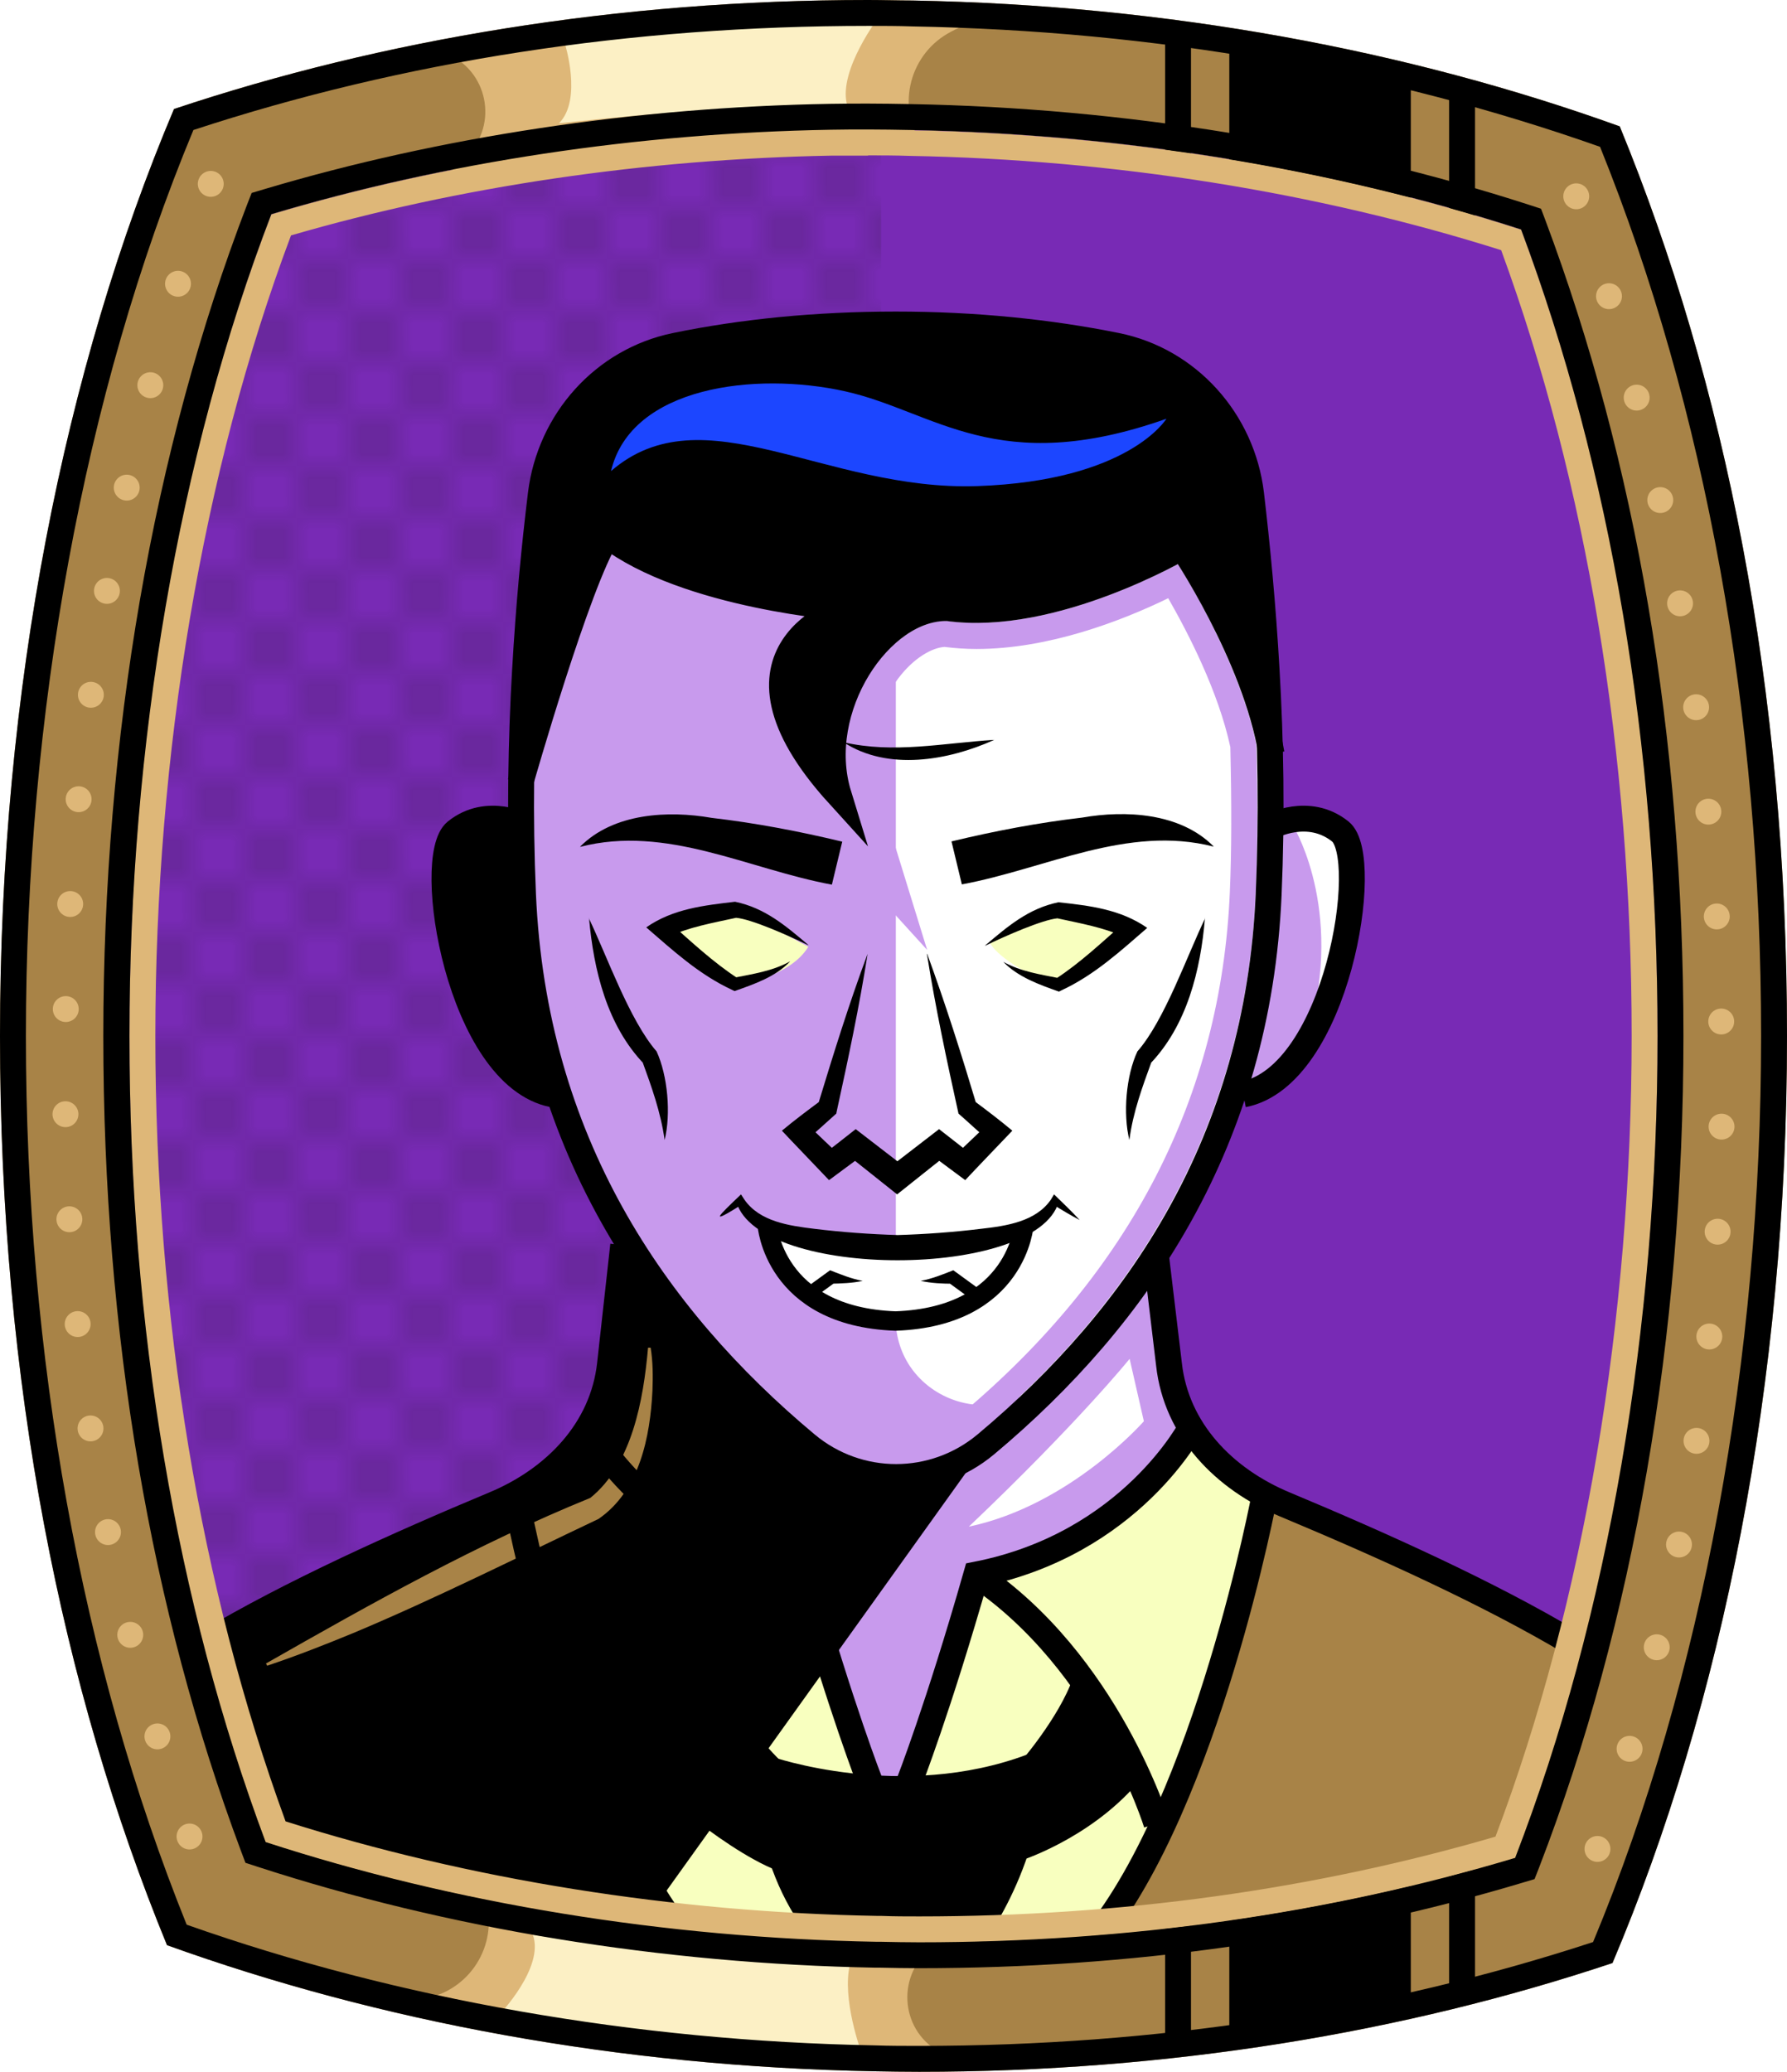 <?xml version="1.0" encoding="UTF-8"?><svg id="Capa_2" xmlns="http://www.w3.org/2000/svg" xmlns:xlink="http://www.w3.org/1999/xlink" viewBox="0 0 69.02 80"><defs><style>.cls-1{fill:#c89aed;}.cls-2{fill:#fff;}.cls-3{fill:#f8ffbf;}.cls-4{fill:#a88347;}.cls-5{fill:#782ab5;}.cls-6,.cls-7{stroke:#000;stroke-miterlimit:10;}.cls-6,.cls-7,.cls-8,.cls-9,.cls-10{fill:none;}.cls-11{fill:#1c46ff;}.cls-7{stroke-width:.75px;}.cls-8{stroke:#deb778;stroke-dasharray:0 0 0 4.06;stroke-linecap:round;stroke-linejoin:round;}.cls-12{fill:url(#USGS_19_Inundación_de_tierra);}.cls-13{fill:#deb778;}.cls-10{stroke:#1d1d1b;stroke-dasharray:0 0 2 2;stroke-width:.3px;}.cls-14{fill:#fcf0c5;}</style><pattern id="USGS_19_Inundación_de_tierra" x="0" y="0" width="72" height="72" patternTransform="translate(-380.48 -16207) rotate(-90)" patternUnits="userSpaceOnUse" viewBox="0 0 72 72"><g><rect class="cls-9" width="72" height="72"/><g><line class="cls-10" x1="71" y1="71" x2="144.44" y2="71"/><line class="cls-10" x1="71" y1="67" x2="144.44" y2="67"/><line class="cls-10" x1="71" y1="63" x2="144.44" y2="63"/><line class="cls-10" x1="71" y1="59" x2="144.44" y2="59"/><line class="cls-10" x1="71" y1="55" x2="144.44" y2="55"/><line class="cls-10" x1="71" y1="51" x2="144.44" y2="51"/><line class="cls-10" x1="71" y1="47" x2="144.44" y2="47"/><line class="cls-10" x1="71" y1="43" x2="144.44" y2="43"/><line class="cls-10" x1="71" y1="39" x2="144.44" y2="39"/><line class="cls-10" x1="71" y1="35" x2="144.44" y2="35"/><line class="cls-10" x1="71" y1="31" x2="144.44" y2="31"/><line class="cls-10" x1="71" y1="27" x2="144.44" y2="27"/><line class="cls-10" x1="71" y1="23" x2="144.44" y2="23"/><line class="cls-10" x1="71" y1="19" x2="144.44" y2="19"/><line class="cls-10" x1="71" y1="15" x2="144.44" y2="15"/><line class="cls-10" x1="71" y1="11" x2="144.44" y2="11"/><line class="cls-10" x1="71" y1="7" x2="144.44" y2="7"/><line class="cls-10" x1="71" y1="3" x2="144.44" y2="3"/></g><g><line class="cls-10" x1="-1" y1="71" x2="72.44" y2="71"/><line class="cls-10" x1="-1" y1="67" x2="72.44" y2="67"/><line class="cls-10" x1="-1" y1="63" x2="72.44" y2="63"/><line class="cls-10" x1="-1" y1="59" x2="72.44" y2="59"/><line class="cls-10" x1="-1" y1="55" x2="72.44" y2="55"/><line class="cls-10" x1="-1" y1="51" x2="72.44" y2="51"/><line class="cls-10" x1="-1" y1="47" x2="72.44" y2="47"/><line class="cls-10" x1="-1" y1="43" x2="72.44" y2="43"/><line class="cls-10" x1="-1" y1="39" x2="72.44" y2="39"/><line class="cls-10" x1="-1" y1="35" x2="72.44" y2="35"/><line class="cls-10" x1="-1" y1="31" x2="72.44" y2="31"/><line class="cls-10" x1="-1" y1="27" x2="72.44" y2="27"/><line class="cls-10" x1="-1" y1="23" x2="72.44" y2="23"/><line class="cls-10" x1="-1" y1="19" x2="72.44" y2="19"/><line class="cls-10" x1="-1" y1="15" x2="72.44" y2="15"/><line class="cls-10" x1="-1" y1="11" x2="72.44" y2="11"/><line class="cls-10" x1="-1" y1="7" x2="72.44" y2="7"/><line class="cls-10" x1="-1" y1="3" x2="72.44" y2="3"/><line class="cls-10" x1="1.04" y1="69" x2="74.48" y2="69"/><line class="cls-10" x1="1.04" y1="65" x2="74.48" y2="65"/><line class="cls-10" x1="1.04" y1="61" x2="74.48" y2="61"/><line class="cls-10" x1="1.04" y1="57" x2="74.48" y2="57"/><line class="cls-10" x1="1.04" y1="53" x2="74.48" y2="53"/><line class="cls-10" x1="1.04" y1="49" x2="74.48" y2="49"/><line class="cls-10" x1="1.04" y1="45" x2="74.48" y2="45"/><line class="cls-10" x1="1.04" y1="41" x2="74.48" y2="41"/><line class="cls-10" x1="1.04" y1="37" x2="74.48" y2="37"/><line class="cls-10" x1="1.04" y1="33" x2="74.48" y2="33"/><line class="cls-10" x1="1.04" y1="29" x2="74.48" y2="29"/><line class="cls-10" x1="1.04" y1="25" x2="74.48" y2="25"/><line class="cls-10" x1="1.04" y1="21" x2="74.48" y2="21"/><line class="cls-10" x1="1.04" y1="17" x2="74.48" y2="17"/><line class="cls-10" x1="1.04" y1="13" x2="74.48" y2="13"/><line class="cls-10" x1="1.04" y1="9" x2="74.48" y2="9"/><line class="cls-10" x1="1.04" y1="5" x2="74.48" y2="5"/><line class="cls-10" x1="1.04" y1="1" x2="74.48" y2="1"/></g><g><line class="cls-10" x1="-73" y1="71" x2=".44" y2="71"/><line class="cls-10" x1="-73" y1="67" x2=".44" y2="67"/><line class="cls-10" x1="-73" y1="63" x2=".44" y2="63"/><line class="cls-10" x1="-73" y1="59" x2=".44" y2="59"/><line class="cls-10" x1="-73" y1="55" x2=".44" y2="55"/><line class="cls-10" x1="-73" y1="51" x2=".44" y2="51"/><line class="cls-10" x1="-73" y1="47" x2=".44" y2="47"/><line class="cls-10" x1="-73" y1="43" x2=".44" y2="43"/><line class="cls-10" x1="-73" y1="39" x2=".44" y2="39"/><line class="cls-10" x1="-73" y1="35" x2=".44" y2="35"/><line class="cls-10" x1="-73" y1="31" x2=".44" y2="31"/><line class="cls-10" x1="-73" y1="27" x2=".44" y2="27"/><line class="cls-10" x1="-73" y1="23" x2=".44" y2="23"/><line class="cls-10" x1="-73" y1="19" x2=".44" y2="19"/><line class="cls-10" x1="-73" y1="15" x2=".44" y2="15"/><line class="cls-10" x1="-73" y1="11" x2=".44" y2="11"/><line class="cls-10" x1="-73" y1="7" x2=".44" y2="7"/><line class="cls-10" x1="-73" y1="3" x2=".44" y2="3"/><line class="cls-10" x1="-70.96" y1="69" x2="2.48" y2="69"/><line class="cls-10" x1="-70.96" y1="65" x2="2.48" y2="65"/><line class="cls-10" x1="-70.96" y1="61" x2="2.48" y2="61"/><line class="cls-10" x1="-70.96" y1="57" x2="2.48" y2="57"/><line class="cls-10" x1="-70.96" y1="53" x2="2.48" y2="53"/><line class="cls-10" x1="-70.96" y1="49" x2="2.48" y2="49"/><line class="cls-10" x1="-70.96" y1="45" x2="2.48" y2="45"/><line class="cls-10" x1="-70.96" y1="41" x2="2.48" y2="41"/><line class="cls-10" x1="-70.96" y1="37" x2="2.48" y2="37"/><line class="cls-10" x1="-70.96" y1="33" x2="2.48" y2="33"/><line class="cls-10" x1="-70.96" y1="29" x2="2.48" y2="29"/><line class="cls-10" x1="-70.96" y1="25" x2="2.48" y2="25"/><line class="cls-10" x1="-70.96" y1="21" x2="2.48" y2="21"/><line class="cls-10" x1="-70.96" y1="17" x2="2.48" y2="17"/><line class="cls-10" x1="-70.96" y1="13" x2="2.48" y2="13"/><line class="cls-10" x1="-70.96" y1="9" x2="2.48" y2="9"/><line class="cls-10" x1="-70.96" y1="5" x2="2.48" y2="5"/><line class="cls-10" x1="-70.96" y1="1" x2="2.48" y2="1"/></g></g></pattern></defs><g id="BG"><g><path class="cls-5" d="M64.02,40c0,11.47-1.89,22.39-5.5,31.74-7.2,2.16-14.94,3.26-23.02,3.26-.49,0-.98-.01-1.47-.02h-.17c-8.18-.15-16.29-1.47-23.6-3.85-3.45-9.22-5.26-19.93-5.26-31.13s1.89-22.38,5.48-31.73c6.73-2.01,14.13-3.13,21.6-3.26,.48-.01,.97-.01,1.45-.01,.54,0,1.08,.01,1.63,.02,8.16,.15,16.27,1.47,23.59,3.84,3.46,9.24,5.27,19.95,5.27,31.14Z"/><path class="cls-12" d="M34.03,5.59V74.98h-.17c-8.18-.15-16.29-1.47-23.6-3.85-3.45-9.22-5.26-19.93-5.26-31.13s1.89-22.38,5.48-31.73c6.73-2.01,14.13-3.13,21.6-3.26,.65,.16,1.3,.36,1.95,.58Z"/></g></g><g id="Characters"><g><path class="cls-1" d="M61.32,63.45l-2.08,8.31s-7.76,2.62-22.64,3.93c-14.87,1.31-26.13-3.93-26.13-3.93l-2.84-8.21s8.85-4.26,11.48-5.68c1.72-.93,2.78-1.68,3.46-2.45,.36-.41,.61-.82,.8-1.27,.55-1.31,.66-6.67,.66-6.67,0,0-.55-.44-2.73-5.03-3.94-2.19-4.71-7.98-4.16-9.51,.55-1.53,2.95-1.75,2.95-1.75l.11-2.85c-.08-3.56-.11-10.38,3.28-13.66,2.63-2.96,13.56-2.08,13.56-2.08,0,0,8.83-.98,10.83,4.81,1.64,4.81,1.2,14,1.2,14,0,0,2.51,.11,2.95,1.31s.88,7.11-4.37,9.51c-.55,1.31-2.95,6.23-2.95,6.23,0,0,0,3.78,1.47,6.49,.61,1.13,1.46,2.06,2.68,2.48,3.61,.99,12.47,6.02,12.47,6.02Z"/><path class="cls-2" d="M34.6,50.87V23.2l11.16-2.21s3.14,4.98,3.41,7.57c-.09,7.29-.28,15.59-4.98,20.48-1.48,1.54-2.68,2.93-3.73,4.09-2.06,2.3-5.87,.84-5.87-2.25Z"/><path class="cls-3" d="M61.32,63.45l-2.08,8.31s-7.76,2.62-22.64,3.93c-14.87,1.31-26.13-3.93-26.13-3.93l-2.84-8.21s8.85-4.26,11.48-5.68c1.72-.93,2.78-1.68,3.46-2.45,.51,.56,3.82,4.1,8.5,5.57,2.07,6.41,2.64,7.82,2.64,7.82l1.51-.19,2.45-7.82s5.86-1.03,8.5-5.85c.61,1.13,1.46,2.06,2.68,2.48,3.61,.99,12.47,6.02,12.47,6.02Z"/><path class="cls-4" d="M19.93,57.84s1.22,11.08,5.73,15.87c-11.45,.47-15.77-2.25-15.77-2.25l-1.97-8.64s7.89-3.47,12.02-4.98Z"/><path class="cls-4" d="M49.04,58s-3.3,12.27-6.6,16.7c11.44-1.55,16.91-3.71,16.91-3.71l1.2-7.83s-10.58-5.26-11.51-5.15Z"/><path d="M27.26,64.39l2.27,3.67s3.9,2.68,10.13,.35c1.4-1.75,2.04-3.14,2.04-3.14,0,0,1.86,1.8,2.09,3.26-2.85,2.44-4.25,2.68-4.25,2.68l-1.75,3.67-6.63-.35-1.28-2.97s-4.36-2.5-5-3.78c1.05-1.92,2.39-3.38,2.39-3.38Z"/><path d="M37.72,56.29l-12.48,17.42-15-3.03-1.91-7.54s7.02-3.9,10.75-4.94c3.81-2.34,4.29-4.05,4.29-4.05l1-6.01s4.68,7.28,7.71,8.41,4.42,.61,5.64-.26Z"/><path class="cls-4" d="M10.28,64.23c4.07-2.32,8.17-4.62,12.52-6.39,1.61-1.3,2.05-3.77,2.23-5.8,0,0,.1,0,.1,0,.09,.55,.09,1.1,.07,1.66-.09,1.78-.49,3.85-2.08,4.95-3.06,1.45-6.37,3.11-9.48,4.41-1.09,.45-2.19,.88-3.32,1.26,0,0-.05-.09-.05-.09h0Z"/><path class="cls-2" d="M29.63,47.48s3.19,2.13,9.84,.11c-1.97,3.88-5.53,3.3-5.96,3.35s-3.4-.43-3.88-3.46Z"/><path class="cls-3" d="M31.22,36.56l-2.56-1.39-3.07,.66,2.63,2.19s2.19-.15,3-1.46Z"/><path class="cls-3" d="M38.24,36.41l2.56-1.32,2.85,.88s-2.19,1.9-2.85,2.12c-2.27-.95-2.56-1.68-2.56-1.68Z"/><path d="M20.24,29.37s.38-9.98,.92-11.67,2.23-3.76,5.45-4.38,12.29-1.15,16.89,.23c4.61,1.46,5.68,6.3,5.3,13.74-2.38-4.99-3.23-5.91-3.23-5.91,0,0-3.76,1.69-9.98,2.23-3.38,1.69-3.69,5.61-3.38,6.91-2.99-3.46-2-5.99-.15-6.99-5.3-.77-8.98-2.92-8.98-2.92l-2.84,8.75Z"/><path class="cls-11" d="M45.05,16.17s-1.44,2.4-7.31,2.6-10.58-3.66-14.14-.58c.77-3.27,5.58-3.85,9.04-3.08s5.87,3.37,12.41,1.06Z"/><path class="cls-2" d="M43.63,52.47l.55,2.41s-2.83,3.24-6.76,4.07c4.21-4,6.21-6.48,6.21-6.48Z"/><path d="M20,31.68s.91,9.33,1.56,10.76c-3.89-.78-4.6-7.71-4.54-9.07s1.83-1.92,2.98-1.68Z"/><path class="cls-1" d="M24.09,22.83c1.58,.81,3.43,1.33,5.1,1.66-.14,.26-.25,.54-.33,.82-.53,1.89,.29,4.04,2.42,6.39l1.51,1.66,3.02,3.32-1.32-4.28-.66-2.14c-.39-1.26-.05-2.85,.86-4.06,.61-.81,1.32-1.19,1.79-1.22,.4,.05,.81,.08,1.24,.08,2.78,0,5.59-1.08,7.4-1.96,.78,1.36,1.94,3.61,2.4,5.75,.05,2.2,.05,3.98-.02,5.61-.34,7.88-3.83,14.66-10.38,20.15-.7,.59-1.59,.91-2.51,.91s-1.8-.32-2.51-.91c-6.57-5.49-10.07-12.27-10.4-20.16-.06-1.31-.08-2.67-.07-4.15,.72-2.47,1.71-5.6,2.46-7.48m-.47-1.42c-1.04,2.1-2.68,7.69-2.99,8.76-.01,1.47,.01,2.92,.07,4.34,.35,8.18,3.97,15.2,10.76,20.88,.91,.76,2.03,1.14,3.15,1.14s2.24-.38,3.15-1.15c6.77-5.67,10.39-12.69,10.74-20.87,.08-1.88,.07-3.81,.02-5.77-.6-2.88-2.37-5.9-3.02-6.95-1.18,.62-4.55,2.27-7.79,2.27-.4,0-.79-.02-1.18-.08-.84,0-1.86,.58-2.64,1.62-1.1,1.45-1.5,3.39-1.02,4.95l.66,2.14-1.51-1.66c-1.89-2.08-2.63-3.91-2.2-5.45,.22-.8,.73-1.37,1.24-1.78-1.94-.28-5.23-.94-7.44-2.39h0Z"/><path class="cls-2" d="M50.01,32.01s2.02,3.41,.39,8.3c2.72-5.35,2.02-7.6,1.32-8.15s-1.71-.16-1.71-.16Z"/><path class="cls-6" d="M48.32,19.07c-.34-2.82-2.42-5.16-5.2-5.72-2.57-.52-5.46-.82-8.52-.82s-5.95,.29-8.51,.82c-2.78,.57-4.85,2.9-5.2,5.72-.25,2.04-.47,4.33-.61,6.8-.16,2.72-.21,5.65-.08,8.66,.41,9.52,5.04,16.31,10.94,21.24,2.02,1.69,4.93,1.68,6.94,0,5.89-4.93,10.51-11.72,10.92-21.24,.13-3.01,.08-5.94-.08-8.66-.14-2.47-.36-4.76-.6-6.8Z"/><path class="cls-6" d="M20.1,30.22s2.21-7.76,3.36-9.55c3.06,2.36,9.25,2.81,9.25,2.81,0,0-5.42,1.6-.32,7.21-1.02-3.32,1.6-7.27,4.21-7.21,4.08,.57,9.06-2.36,9.06-2.36,0,0,2.81,4.15,3.45,7.98"/><path class="cls-6" d="M20.29,31.91s-1.45-.79-2.68,.2,.12,9.44,3.75,10.15"/><path class="cls-6" d="M49.09,31.91s1.45-.79,2.68,.2-.12,9.44-3.75,10.15"/><path d="M22.41,32.69c1.29-1.3,3.41-1.4,5.07-1.11,1.71,.2,3.39,.52,5.05,.92,0,0-.4,1.66-.4,1.66-3.24-.6-6.38-2.32-9.72-1.46h0Z"/><path d="M31.22,36.5c-.8-.39-2.2-1.01-2.79-1.06-.86,.19-1.85,.36-2.62,.74,0,0,.03-.58,.03-.58,.84,.75,1.72,1.57,2.66,2.18,0,0-.18-.02-.18-.02,.75-.15,1.52-.26,2.2-.64-.56,.6-1.39,.88-2.15,1.15,0,0-.1-.05-.1-.05-1.27-.59-2.27-1.51-3.31-2.41,1.03-.72,2.24-.85,3.43-.99,1.16,.24,1.97,.94,2.82,1.66h0Z"/><path d="M22.74,35.45c.71,1.48,1.57,3.94,2.62,5.15,.43,.94,.56,2.41,.31,3.42-.15-1.08-.51-2.07-.87-3.06l.09,.14c-1.45-1.5-1.96-3.64-2.14-5.65h0Z"/><path d="M46.87,32.69c-3.33-.85-6.48,.86-9.72,1.46,0,0-.4-1.66-.4-1.66,1.66-.4,3.34-.72,5.05-.92,1.66-.29,3.78-.19,5.07,1.11h0Z"/><path d="M38.06,36.5c.85-.72,1.66-1.42,2.82-1.66,1.2,.13,2.4,.27,3.43,.99-1.04,.9-2.04,1.82-3.31,2.41,0,0-.1,.05-.1,.05-.76-.27-1.58-.56-2.15-1.15,.68,.38,1.45,.49,2.2,.64,0,0-.18,.02-.18,.02,.94-.61,1.81-1.43,2.66-2.18,0,0,.03,.58,.03,.58-.77-.38-1.76-.55-2.62-.74-.59,.06-1.99,.67-2.79,1.06h0Z"/><path d="M46.54,35.45c-.17,2.01-.69,4.15-2.14,5.65,0,0,.09-.14,.09-.14-.36,.99-.73,1.98-.87,3.06-.25-1.01-.13-2.48,.31-3.42,1.05-1.2,1.91-3.68,2.62-5.15h0Z"/><path d="M35.81,36.83c.71,1.94,1.33,3.9,1.92,5.87l-.12-.2c.5,.37,1.01,.76,1.49,1.16-.4,.42-1.42,1.48-1.82,1.91-.22-.16-1.07-.8-1.31-.97,0,0,.59,0,.59,0-.22,.18-1.73,1.37-1.91,1.52-.17-.14-1.7-1.35-1.91-1.52,0,0,.59,0,.59,0-.24,.18-1.08,.8-1.31,.97-.18-.19-1.29-1.35-1.49-1.56,0,0-.33-.35-.33-.35,.48-.4,1-.79,1.5-1.16,0,0-.12,.2-.12,.2,.6-1.97,1.21-3.94,1.93-5.87-.32,2.04-.75,4.06-1.19,6.07l-.02,.1c-.39,.35-.77,.7-1.17,1.04,0,0,.03-.64,.03-.64l1.27,1.21-.62-.04c.22-.17,1.04-.81,1.24-.97,.16,.12,1.71,1.32,1.92,1.48,0,0-.62,0-.62,0,.21-.16,1.75-1.35,1.92-1.48,.2,.16,1.03,.8,1.24,.97,0,0-.62,.04-.62,.04l1.27-1.21,.03,.64c-.4-.34-.78-.7-1.17-1.04-.45-2.04-.89-4.09-1.22-6.17h0Z"/><path d="M41.7,47.11c-.36-.19-.71-.4-1.06-.62l.25-.08c-.86,3-11.57,3.01-12.45,0,0,0,.25,.08,.25,.08-1.35,.85-.97,.49-.07-.37,0,0,.13,.2,.13,.2,.59,.85,1.72,1.01,2.71,1.13,1.06,.13,2.17,.21,3.21,.24,1.04-.03,2.15-.11,3.21-.24,.99-.11,2.13-.28,2.71-1.13,0,0,.12-.2,.12-.2,.33,.32,.67,.64,.99,.99h0Z"/><path class="cls-7" d="M39.55,47.28s-.24,3.56-4.96,3.73c-4.72-.17-4.96-3.73-4.96-3.73"/><path d="M31.07,49.77l.88-.64,.11-.08c.41,.16,.82,.33,1.26,.41-.41,.09-.84,.1-1.27,.11l.19-.04-.88,.64-.29-.4h0Z"/><path d="M37.52,50.17l-.88-.64,.19,.04c-.43,0-.86-.02-1.27-.11,.44-.08,.85-.25,1.26-.41,0,0,.11,.08,.11,.08l.88,.64-.29,.4h0Z"/><path d="M32.58,28.66c1.94,.45,3.85,.03,5.82-.09-1.77,.8-4.11,1.21-5.82,.09h0Z"/><path class="cls-6" d="M24.07,48.08l-.51,4.6c-.28,2.53-2.12,4.43-4.47,5.41-3.71,1.55-7.87,3.42-11.1,5.35"/><path class="cls-6" d="M44.64,48.42l.51,4.26c.28,2.53,2.12,4.43,4.47,5.41,3.71,1.55,7.87,3.42,11.1,5.35"/><path class="cls-6" d="M22.69,55.07s2.34,4.56,8.32,5.73c1.48,5.18,2.59,8.01,2.59,8.01"/><path class="cls-6" d="M19.93,57.84s2.14,11.66,6.52,17.02"/><path class="cls-6" d="M24.04,70.42s1.91-6.23,6.97-9.62"/><path class="cls-6" d="M46.03,55.07s-2.34,4.56-8.32,5.73c-1.48,5.18-2.59,8.01-2.59,8.01"/><path class="cls-6" d="M48.85,57.7s-2.2,11.8-6.57,17.16"/><path class="cls-6" d="M44.67,70.42s-1.91-6.23-6.97-9.62"/><path class="cls-6" d="M37.24,75.2s2.36-2.76,2.63-6.99c-5.07,1.91-10.24,.09-10.24,.09,0,0-.13,4.05,2.58,6.81"/><path class="cls-6" d="M27.23,64.3s.8,2.45,2.76,4.23"/><path class="cls-6" d="M25,68.08s3.07,2.85,5.21,3.69"/><path class="cls-6" d="M39.73,68.44s1.6-1.82,2.18-3.47"/><path class="cls-6" d="M39.38,71.33s2.8-.93,4.49-3.2"/></g></g><g id="Frame"><path class="cls-4" d="M62.56,4.88C54.4,1.94,45.12,.2,35.25,.02c-.57-.01-1.15-.02-1.72-.02C23.88,0,14.77,1.52,6.72,4.21,2.49,14.22,0,26.6,0,40s2.39,25.22,6.45,35.11c8.16,2.94,17.45,4.69,27.32,4.87,.58,.01,1.15,.02,1.73,.02,9.63,0,18.73-1.51,26.78-4.2,4.24-10.01,6.74-22.39,6.74-35.8s-2.4-25.24-6.46-35.12Zm-4.04,66.86c-7.2,2.16-14.94,3.26-23.02,3.26-.49,0-.98-.01-1.47-.02h-.17c-8.18-.15-16.29-1.47-23.6-3.85-3.45-9.22-5.26-19.93-5.26-31.13s1.89-22.38,5.48-31.73c6.73-2.01,14.13-3.13,21.6-3.26,.48-.01,.97-.01,1.45-.01,.54,0,1.08,.01,1.63,.02,8.16,.15,16.27,1.47,23.59,3.84,3.46,9.24,5.27,19.95,5.27,31.14s-1.89,22.39-5.5,31.74Z"/><path class="cls-13" d="M17.21,2.06h0c1.63,.63,2.06,2.75,.81,3.97l-1.26,1.22s8.35-2.37,18.84-1.69h0c-1-1.49-.45-3.52,1.14-4.34l1-.51S28.26-.43,17.21,2.06Z"/><path class="cls-14" d="M21.81,1.66s.7,2.18-.22,3.1c3.77-.41,7.98-.74,11.12-.74-.33-1.33,1.26-3.4,1.26-3.4,0,0-6.17-.26-12.16,1.03Z"/><path class="cls-13" d="M36.25,79.21h0c-1.52-.87-1.62-3.03-.2-4.04l1.43-1.02s-8.61,1.07-18.88-1.19h0c.76,1.63-.09,3.55-1.79,4.11l-1.07,.36s9.19,2.56,20.5,1.78Z"/><path class="cls-14" d="M19.28,77.8s1.76-1.83,1.3-3.09c4.43,.69,9.11,1.14,12.25,1.14-.33,1.33,.44,3.4,.44,3.4,0,0-8-.16-13.99-1.45Z"/><polygon points="47.48 1.77 47.48 6.73 54.49 8.44 54.49 2.62 47.48 1.77"/><line class="cls-6" x1="45.5" y1="1.23" x2="45.5" y2="6.29"/><line class="cls-6" x1="56.47" y1="3.67" x2="56.47" y2="8.73"/><polygon points="47.48 78.74 47.48 73.78 54.49 72.07 54.49 77.88 47.48 78.74"/><line class="cls-6" x1="45.5" y1="79.28" x2="45.5" y2="74.21"/><line class="cls-6" x1="56.47" y1="76.84" x2="56.47" y2="71.77"/><path d="M33.53,1c.56,0,1.14,0,1.7,.02,9.39,.17,18.33,1.74,26.57,4.65,4.07,10.08,6.22,21.94,6.22,34.33s-2.24,24.79-6.49,34.99c-8.12,2.66-16.87,4.01-26.03,4.01-.56,0-1.12,0-1.71-.02-9.25-.17-18.42-1.78-26.58-4.66C3.15,64.25,1,52.39,1,40S3.23,15.21,7.47,5.02C15.6,2.35,24.37,1,33.53,1m0-1C23.88,0,14.77,1.52,6.72,4.21,2.49,14.22,0,26.6,0,40s2.39,25.22,6.45,35.11c8.16,2.94,17.45,4.69,27.32,4.87,.58,.01,1.15,.02,1.73,.02,9.63,0,18.73-1.51,26.78-4.2,4.24-10.01,6.74-22.39,6.74-35.8s-2.4-25.24-6.46-35.12C54.4,1.94,45.12,.2,35.25,.02c-.57,0-1.15-.02-1.72-.02h0Z"/><path class="cls-13" d="M33.53,6c.52,0,1.04,0,1.61,.02,7.87,.14,15.75,1.4,22.84,3.64,3.3,9,5.04,19.47,5.04,30.34s-1.82,21.82-5.26,30.92c-6.98,2.04-14.47,3.08-22.26,3.08-.48,0-.97,0-1.47-.02h-.15c-7.89-.14-15.78-1.41-22.85-3.65-3.29-8.99-5.03-19.46-5.03-30.33s1.81-21.79,5.24-30.91c6.5-1.89,13.7-2.95,20.86-3.08,.47,0,.96,0,1.43,0m0-1c-.48,0-.97,0-1.45,.01-7.47,.13-14.87,1.25-21.6,3.26-3.59,9.35-5.48,20.26-5.48,31.73s1.81,21.91,5.26,31.13c7.31,2.38,15.42,3.7,23.6,3.85h.17c.49,.01,.98,.02,1.47,.02,8.08,0,15.82-1.1,23.02-3.26,3.61-9.35,5.5-20.27,5.5-31.74s-1.81-21.9-5.27-31.14c-7.32-2.37-15.43-3.69-23.59-3.84-.55,0-1.09-.02-1.63-.02h0Z"/><path d="M33.53,5c.54,0,1.08,.01,1.63,.02,8.16,.15,16.27,1.47,23.59,3.84,3.46,9.24,5.27,19.95,5.27,31.14s-1.89,22.39-5.5,31.74c-7.2,2.16-14.94,3.26-23.02,3.26-.49,0-.98-.01-1.47-.02h-.17c-8.18-.15-16.29-1.47-23.6-3.85-3.45-9.22-5.26-19.93-5.26-31.13s1.89-22.38,5.48-31.73c6.73-2.01,14.13-3.13,21.6-3.26,.48-.01,.97-.01,1.45-.01m0-1c-.49,0-.98,0-1.47,.01-7.51,.13-15.07,1.27-21.87,3.3l-.47,.14-.18,.46c-3.63,9.45-5.55,20.55-5.55,32.09s1.84,22.17,5.32,31.48l.17,.45,.46,.15c7.37,2.4,15.63,3.75,23.89,3.9h.19c.48,.01,.97,.02,1.47,.02,8.16,0,16-1.11,23.31-3.3l.47-.14,.18-.46c3.64-9.43,5.57-20.53,5.57-32.1s-1.84-22.17-5.33-31.49l-.17-.45-.46-.15c-7.39-2.39-15.65-3.74-23.88-3.89-.58-.01-1.12-.02-1.65-.02h0Z"/><path class="cls-8" d="M8.14,7.1s-12.66,32.94,0,66.06"/><path class="cls-8" d="M60.88,7.58s12.66,32.94,0,66.06"/></g></svg>